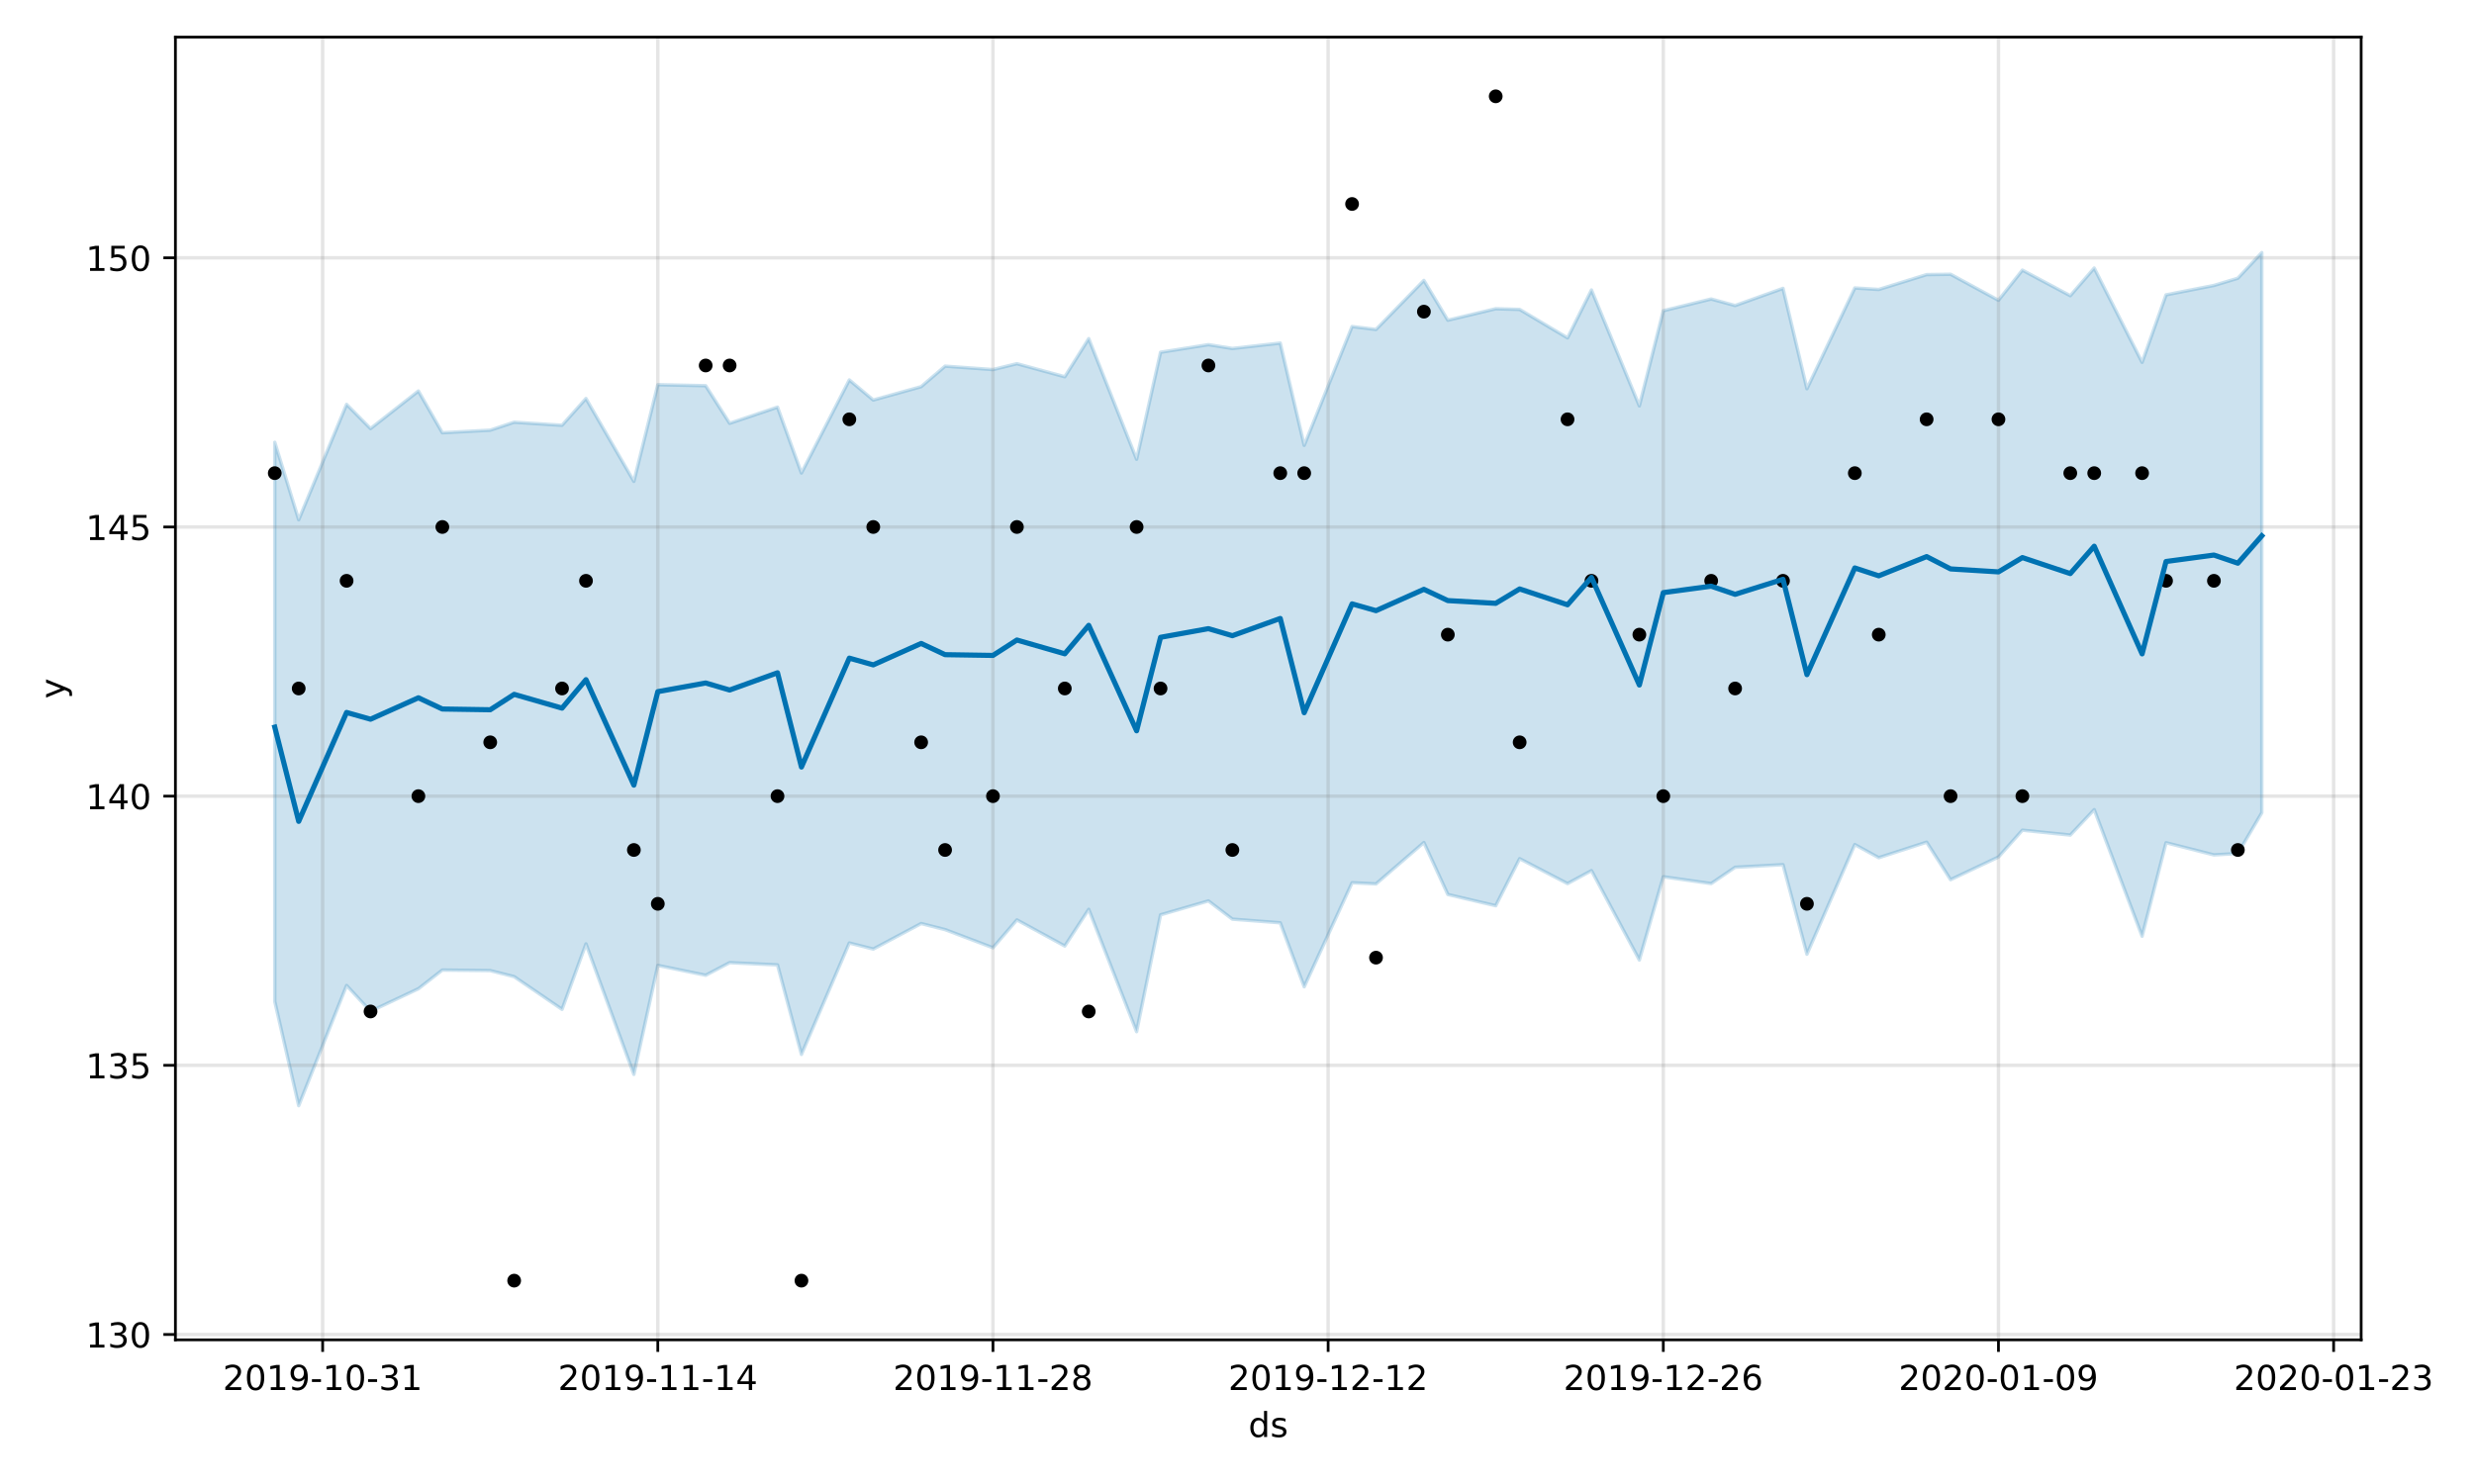 <?xml version="1.0" encoding="utf-8" standalone="no"?>
<!DOCTYPE svg PUBLIC "-//W3C//DTD SVG 1.1//EN"
  "http://www.w3.org/Graphics/SVG/1.1/DTD/svg11.dtd">
<!-- Created with matplotlib (https://matplotlib.org/) -->
<svg height="432pt" version="1.1" viewBox="0 0 720 432" width="720pt" xmlns="http://www.w3.org/2000/svg" xmlns:xlink="http://www.w3.org/1999/xlink">
 <defs>
  <style type="text/css">
*{stroke-linecap:butt;stroke-linejoin:round;}
  </style>
 </defs>
 <g id="figure_1">
  <g id="patch_1">
   <path d="M 0 432 
L 720 432 
L 720 0 
L 0 0 
z
" style="fill:#ffffff;"/>
  </g>
  <g id="axes_1">
   <g id="patch_2">
    <path d="M 51.05 390.04 
L 687.158 390.04 
L 687.158 10.8 
L 51.05 10.8 
z
" style="fill:#ffffff;"/>
   </g>
   <g id="PolyCollection_1">
    <defs>
     <path d="M 79.964 -303.242 
L 79.964 -140.473 
L 86.931 -110.135 
L 100.866 -145.118 
L 107.833 -137.603 
L 121.767 -144.17 
L 128.735 -149.61 
L 142.669 -149.451 
L 149.636 -147.685 
L 163.571 -138.17 
L 170.538 -157.226 
L 184.473 -119.234 
L 191.44 -150.967 
L 205.374 -148.097 
L 212.341 -151.762 
L 226.276 -151.114 
L 233.243 -125.05 
L 247.178 -157.49 
L 254.145 -155.721 
L 268.079 -163.153 
L 275.047 -161.383 
L 288.981 -156.1 
L 295.948 -164.21 
L 309.883 -156.605 
L 316.85 -167.289 
L 330.784 -131.675 
L 337.752 -165.686 
L 351.686 -169.735 
L 358.653 -164.431 
L 372.588 -163.371 
L 379.555 -144.741 
L 393.49 -175.026 
L 400.457 -174.687 
L 414.391 -186.734 
L 421.358 -171.609 
L 435.293 -168.336 
L 442.26 -182.033 
L 456.195 -174.779 
L 463.162 -178.555 
L 477.096 -152.536 
L 484.064 -176.768 
L 497.998 -174.789 
L 504.965 -179.526 
L 518.9 -180.284 
L 525.867 -154.222 
L 539.801 -186.138 
L 546.769 -182.317 
L 560.703 -186.836 
L 567.67 -175.923 
L 581.605 -182.517 
L 588.572 -190.326 
L 602.507 -188.901 
L 609.474 -196.305 
L 623.408 -159.462 
L 630.376 -186.675 
L 644.31 -183.13 
L 651.277 -183.539 
L 658.244 -195.39 
L 658.244 -358.471 
L 658.244 -358.471 
L 651.277 -351.012 
L 644.31 -348.907 
L 630.376 -346.171 
L 623.408 -326.528 
L 609.474 -353.97 
L 602.507 -345.921 
L 588.572 -353.366 
L 581.605 -344.594 
L 567.67 -352.166 
L 560.703 -352.062 
L 546.769 -347.736 
L 539.801 -348.169 
L 525.867 -318.835 
L 518.9 -348.051 
L 504.965 -343.062 
L 497.998 -344.957 
L 484.064 -341.545 
L 477.096 -313.843 
L 463.162 -347.585 
L 456.195 -333.639 
L 442.26 -341.927 
L 435.293 -342.126 
L 421.358 -338.789 
L 414.391 -350.372 
L 400.457 -336.094 
L 393.49 -336.944 
L 379.555 -302.356 
L 372.588 -332.13 
L 358.653 -330.558 
L 351.686 -331.673 
L 337.752 -329.457 
L 330.784 -298.306 
L 316.85 -333.423 
L 309.883 -322.328 
L 295.948 -326.131 
L 288.981 -324.417 
L 275.047 -325.412 
L 268.079 -319.438 
L 254.145 -315.554 
L 247.178 -321.4 
L 233.243 -294.303 
L 226.276 -313.48 
L 212.341 -308.782 
L 205.374 -319.721 
L 191.44 -320.015 
L 184.473 -291.87 
L 170.538 -315.989 
L 163.571 -308.208 
L 149.636 -309.093 
L 142.669 -306.778 
L 128.735 -306.023 
L 121.767 -318.173 
L 107.833 -307.243 
L 100.866 -314.283 
L 86.931 -280.691 
L 79.964 -303.242 
z
" id="m3df723c7c7" style="stroke:#0072b2;stroke-opacity:0.2;"/>
    </defs>
    <g clip-path="url(#pf7620fa8bb)">
     <use style="fill:#0072b2;fill-opacity:0.2;stroke:#0072b2;stroke-opacity:0.2;" x="0" xlink:href="#m3df723c7c7" y="432"/>
    </g>
   </g>
   <g id="matplotlib.axis_1">
    <g id="xtick_1">
     <g id="line2d_1">
      <path clip-path="url(#pf7620fa8bb)" d="M 93.898 390.04 
L 93.898 10.8 
" style="fill:none;stroke:#808080;stroke-linecap:square;stroke-opacity:0.2;"/>
     </g>
     <g id="line2d_2">
      <defs>
       <path d="M 0 0 
L 0 3.5 
" id="me345675407" style="stroke:#000000;stroke-width:0.8;"/>
      </defs>
      <g>
       <use style="stroke:#000000;stroke-width:0.8;" x="93.898" xlink:href="#me345675407" y="390.04"/>
      </g>
     </g>
     <g id="text_1">
      <!-- 2019-10-31 -->
      <defs>
       <path d="M 19.188 8.297 
L 53.609 8.297 
L 53.609 0 
L 7.328 0 
L 7.328 8.297 
Q 12.938 14.109 22.625 23.891 
Q 32.328 33.688 34.812 36.531 
Q 39.547 41.844 41.422 45.531 
Q 43.312 49.219 43.312 52.781 
Q 43.312 58.594 39.234 62.25 
Q 35.156 65.922 28.609 65.922 
Q 23.969 65.922 18.812 64.312 
Q 13.672 62.703 7.812 59.422 
L 7.812 69.391 
Q 13.766 71.781 18.938 73 
Q 24.125 74.219 28.422 74.219 
Q 39.75 74.219 46.484 68.547 
Q 53.219 62.891 53.219 53.422 
Q 53.219 48.922 51.531 44.891 
Q 49.859 40.875 45.406 35.406 
Q 44.188 33.984 37.641 27.219 
Q 31.109 20.453 19.188 8.297 
z
" id="DejaVuSans-50"/>
       <path d="M 31.781 66.406 
Q 24.172 66.406 20.328 58.906 
Q 16.5 51.422 16.5 36.375 
Q 16.5 21.391 20.328 13.891 
Q 24.172 6.391 31.781 6.391 
Q 39.453 6.391 43.281 13.891 
Q 47.125 21.391 47.125 36.375 
Q 47.125 51.422 43.281 58.906 
Q 39.453 66.406 31.781 66.406 
z
M 31.781 74.219 
Q 44.047 74.219 50.516 64.516 
Q 56.984 54.828 56.984 36.375 
Q 56.984 17.969 50.516 8.266 
Q 44.047 -1.422 31.781 -1.422 
Q 19.531 -1.422 13.062 8.266 
Q 6.594 17.969 6.594 36.375 
Q 6.594 54.828 13.062 64.516 
Q 19.531 74.219 31.781 74.219 
z
" id="DejaVuSans-48"/>
       <path d="M 12.406 8.297 
L 28.516 8.297 
L 28.516 63.922 
L 10.984 60.406 
L 10.984 69.391 
L 28.422 72.906 
L 38.281 72.906 
L 38.281 8.297 
L 54.391 8.297 
L 54.391 0 
L 12.406 0 
z
" id="DejaVuSans-49"/>
       <path d="M 10.984 1.516 
L 10.984 10.5 
Q 14.703 8.734 18.5 7.812 
Q 22.312 6.891 25.984 6.891 
Q 35.75 6.891 40.891 13.453 
Q 46.047 20.016 46.781 33.406 
Q 43.953 29.203 39.594 26.953 
Q 35.25 24.703 29.984 24.703 
Q 19.047 24.703 12.672 31.312 
Q 6.297 37.938 6.297 49.422 
Q 6.297 60.641 12.938 67.422 
Q 19.578 74.219 30.609 74.219 
Q 43.266 74.219 49.922 64.516 
Q 56.594 54.828 56.594 36.375 
Q 56.594 19.141 48.406 8.859 
Q 40.234 -1.422 26.422 -1.422 
Q 22.703 -1.422 18.891 -0.688 
Q 15.094 0.047 10.984 1.516 
z
M 30.609 32.422 
Q 37.25 32.422 41.125 36.953 
Q 45.016 41.5 45.016 49.422 
Q 45.016 57.281 41.125 61.844 
Q 37.25 66.406 30.609 66.406 
Q 23.969 66.406 20.094 61.844 
Q 16.219 57.281 16.219 49.422 
Q 16.219 41.5 20.094 36.953 
Q 23.969 32.422 30.609 32.422 
z
" id="DejaVuSans-57"/>
       <path d="M 4.891 31.391 
L 31.203 31.391 
L 31.203 23.391 
L 4.891 23.391 
z
" id="DejaVuSans-45"/>
       <path d="M 40.578 39.312 
Q 47.656 37.797 51.625 33 
Q 55.609 28.219 55.609 21.188 
Q 55.609 10.406 48.188 4.484 
Q 40.766 -1.422 27.094 -1.422 
Q 22.516 -1.422 17.656 -0.516 
Q 12.797 0.391 7.625 2.203 
L 7.625 11.719 
Q 11.719 9.328 16.594 8.109 
Q 21.484 6.891 26.812 6.891 
Q 36.078 6.891 40.938 10.547 
Q 45.797 14.203 45.797 21.188 
Q 45.797 27.641 41.281 31.266 
Q 36.766 34.906 28.719 34.906 
L 20.219 34.906 
L 20.219 43.016 
L 29.109 43.016 
Q 36.375 43.016 40.234 45.922 
Q 44.094 48.828 44.094 54.297 
Q 44.094 59.906 40.109 62.906 
Q 36.141 65.922 28.719 65.922 
Q 24.656 65.922 20.016 65.031 
Q 15.375 64.156 9.812 62.312 
L 9.812 71.094 
Q 15.438 72.656 20.344 73.438 
Q 25.25 74.219 29.594 74.219 
Q 40.828 74.219 47.359 69.109 
Q 53.906 64.016 53.906 55.328 
Q 53.906 49.266 50.438 45.094 
Q 46.969 40.922 40.578 39.312 
z
" id="DejaVuSans-51"/>
      </defs>
      <g transform="translate(64.841 404.638)scale(0.1 -0.1)">
       <use xlink:href="#DejaVuSans-50"/>
       <use x="63.623" xlink:href="#DejaVuSans-48"/>
       <use x="127.246" xlink:href="#DejaVuSans-49"/>
       <use x="190.869" xlink:href="#DejaVuSans-57"/>
       <use x="254.492" xlink:href="#DejaVuSans-45"/>
       <use x="290.576" xlink:href="#DejaVuSans-49"/>
       <use x="354.199" xlink:href="#DejaVuSans-48"/>
       <use x="417.822" xlink:href="#DejaVuSans-45"/>
       <use x="453.906" xlink:href="#DejaVuSans-51"/>
       <use x="517.529" xlink:href="#DejaVuSans-49"/>
      </g>
     </g>
    </g>
    <g id="xtick_2">
     <g id="line2d_3">
      <path clip-path="url(#pf7620fa8bb)" d="M 191.44 390.04 
L 191.44 10.8 
" style="fill:none;stroke:#808080;stroke-linecap:square;stroke-opacity:0.2;"/>
     </g>
     <g id="line2d_4">
      <g>
       <use style="stroke:#000000;stroke-width:0.8;" x="191.44" xlink:href="#me345675407" y="390.04"/>
      </g>
     </g>
     <g id="text_2">
      <!-- 2019-11-14 -->
      <defs>
       <path d="M 37.797 64.312 
L 12.891 25.391 
L 37.797 25.391 
z
M 35.203 72.906 
L 47.609 72.906 
L 47.609 25.391 
L 58.016 25.391 
L 58.016 17.188 
L 47.609 17.188 
L 47.609 0 
L 37.797 0 
L 37.797 17.188 
L 4.891 17.188 
L 4.891 26.703 
z
" id="DejaVuSans-52"/>
      </defs>
      <g transform="translate(162.382 404.638)scale(0.1 -0.1)">
       <use xlink:href="#DejaVuSans-50"/>
       <use x="63.623" xlink:href="#DejaVuSans-48"/>
       <use x="127.246" xlink:href="#DejaVuSans-49"/>
       <use x="190.869" xlink:href="#DejaVuSans-57"/>
       <use x="254.492" xlink:href="#DejaVuSans-45"/>
       <use x="290.576" xlink:href="#DejaVuSans-49"/>
       <use x="354.199" xlink:href="#DejaVuSans-49"/>
       <use x="417.822" xlink:href="#DejaVuSans-45"/>
       <use x="453.906" xlink:href="#DejaVuSans-49"/>
       <use x="517.529" xlink:href="#DejaVuSans-52"/>
      </g>
     </g>
    </g>
    <g id="xtick_3">
     <g id="line2d_5">
      <path clip-path="url(#pf7620fa8bb)" d="M 288.981 390.04 
L 288.981 10.8 
" style="fill:none;stroke:#808080;stroke-linecap:square;stroke-opacity:0.2;"/>
     </g>
     <g id="line2d_6">
      <g>
       <use style="stroke:#000000;stroke-width:0.8;" x="288.981" xlink:href="#me345675407" y="390.04"/>
      </g>
     </g>
     <g id="text_3">
      <!-- 2019-11-28 -->
      <defs>
       <path d="M 31.781 34.625 
Q 24.75 34.625 20.719 30.859 
Q 16.703 27.094 16.703 20.516 
Q 16.703 13.922 20.719 10.156 
Q 24.75 6.391 31.781 6.391 
Q 38.812 6.391 42.859 10.172 
Q 46.922 13.969 46.922 20.516 
Q 46.922 27.094 42.891 30.859 
Q 38.875 34.625 31.781 34.625 
z
M 21.922 38.812 
Q 15.578 40.375 12.031 44.719 
Q 8.5 49.078 8.5 55.328 
Q 8.5 64.062 14.719 69.141 
Q 20.953 74.219 31.781 74.219 
Q 42.672 74.219 48.875 69.141 
Q 55.078 64.062 55.078 55.328 
Q 55.078 49.078 51.531 44.719 
Q 48 40.375 41.703 38.812 
Q 48.828 37.156 52.797 32.312 
Q 56.781 27.484 56.781 20.516 
Q 56.781 9.906 50.312 4.234 
Q 43.844 -1.422 31.781 -1.422 
Q 19.734 -1.422 13.25 4.234 
Q 6.781 9.906 6.781 20.516 
Q 6.781 27.484 10.781 32.312 
Q 14.797 37.156 21.922 38.812 
z
M 18.312 54.391 
Q 18.312 48.734 21.844 45.562 
Q 25.391 42.391 31.781 42.391 
Q 38.141 42.391 41.719 45.562 
Q 45.312 48.734 45.312 54.391 
Q 45.312 60.062 41.719 63.234 
Q 38.141 66.406 31.781 66.406 
Q 25.391 66.406 21.844 63.234 
Q 18.312 60.062 18.312 54.391 
z
" id="DejaVuSans-56"/>
      </defs>
      <g transform="translate(259.923 404.638)scale(0.1 -0.1)">
       <use xlink:href="#DejaVuSans-50"/>
       <use x="63.623" xlink:href="#DejaVuSans-48"/>
       <use x="127.246" xlink:href="#DejaVuSans-49"/>
       <use x="190.869" xlink:href="#DejaVuSans-57"/>
       <use x="254.492" xlink:href="#DejaVuSans-45"/>
       <use x="290.576" xlink:href="#DejaVuSans-49"/>
       <use x="354.199" xlink:href="#DejaVuSans-49"/>
       <use x="417.822" xlink:href="#DejaVuSans-45"/>
       <use x="453.906" xlink:href="#DejaVuSans-50"/>
       <use x="517.529" xlink:href="#DejaVuSans-56"/>
      </g>
     </g>
    </g>
    <g id="xtick_4">
     <g id="line2d_7">
      <path clip-path="url(#pf7620fa8bb)" d="M 386.522 390.04 
L 386.522 10.8 
" style="fill:none;stroke:#808080;stroke-linecap:square;stroke-opacity:0.2;"/>
     </g>
     <g id="line2d_8">
      <g>
       <use style="stroke:#000000;stroke-width:0.8;" x="386.522" xlink:href="#me345675407" y="390.04"/>
      </g>
     </g>
     <g id="text_4">
      <!-- 2019-12-12 -->
      <g transform="translate(357.465 404.638)scale(0.1 -0.1)">
       <use xlink:href="#DejaVuSans-50"/>
       <use x="63.623" xlink:href="#DejaVuSans-48"/>
       <use x="127.246" xlink:href="#DejaVuSans-49"/>
       <use x="190.869" xlink:href="#DejaVuSans-57"/>
       <use x="254.492" xlink:href="#DejaVuSans-45"/>
       <use x="290.576" xlink:href="#DejaVuSans-49"/>
       <use x="354.199" xlink:href="#DejaVuSans-50"/>
       <use x="417.822" xlink:href="#DejaVuSans-45"/>
       <use x="453.906" xlink:href="#DejaVuSans-49"/>
       <use x="517.529" xlink:href="#DejaVuSans-50"/>
      </g>
     </g>
    </g>
    <g id="xtick_5">
     <g id="line2d_9">
      <path clip-path="url(#pf7620fa8bb)" d="M 484.064 390.04 
L 484.064 10.8 
" style="fill:none;stroke:#808080;stroke-linecap:square;stroke-opacity:0.2;"/>
     </g>
     <g id="line2d_10">
      <g>
       <use style="stroke:#000000;stroke-width:0.8;" x="484.064" xlink:href="#me345675407" y="390.04"/>
      </g>
     </g>
     <g id="text_5">
      <!-- 2019-12-26 -->
      <defs>
       <path d="M 33.016 40.375 
Q 26.375 40.375 22.484 35.828 
Q 18.609 31.297 18.609 23.391 
Q 18.609 15.531 22.484 10.953 
Q 26.375 6.391 33.016 6.391 
Q 39.656 6.391 43.531 10.953 
Q 47.406 15.531 47.406 23.391 
Q 47.406 31.297 43.531 35.828 
Q 39.656 40.375 33.016 40.375 
z
M 52.594 71.297 
L 52.594 62.312 
Q 48.875 64.062 45.094 64.984 
Q 41.312 65.922 37.594 65.922 
Q 27.828 65.922 22.672 59.328 
Q 17.531 52.734 16.797 39.406 
Q 19.672 43.656 24.016 45.922 
Q 28.375 48.188 33.594 48.188 
Q 44.578 48.188 50.953 41.516 
Q 57.328 34.859 57.328 23.391 
Q 57.328 12.156 50.688 5.359 
Q 44.047 -1.422 33.016 -1.422 
Q 20.359 -1.422 13.672 8.266 
Q 6.984 17.969 6.984 36.375 
Q 6.984 53.656 15.188 63.938 
Q 23.391 74.219 37.203 74.219 
Q 40.922 74.219 44.703 73.484 
Q 48.484 72.75 52.594 71.297 
z
" id="DejaVuSans-54"/>
      </defs>
      <g transform="translate(455.006 404.638)scale(0.1 -0.1)">
       <use xlink:href="#DejaVuSans-50"/>
       <use x="63.623" xlink:href="#DejaVuSans-48"/>
       <use x="127.246" xlink:href="#DejaVuSans-49"/>
       <use x="190.869" xlink:href="#DejaVuSans-57"/>
       <use x="254.492" xlink:href="#DejaVuSans-45"/>
       <use x="290.576" xlink:href="#DejaVuSans-49"/>
       <use x="354.199" xlink:href="#DejaVuSans-50"/>
       <use x="417.822" xlink:href="#DejaVuSans-45"/>
       <use x="453.906" xlink:href="#DejaVuSans-50"/>
       <use x="517.529" xlink:href="#DejaVuSans-54"/>
      </g>
     </g>
    </g>
    <g id="xtick_6">
     <g id="line2d_11">
      <path clip-path="url(#pf7620fa8bb)" d="M 581.605 390.04 
L 581.605 10.8 
" style="fill:none;stroke:#808080;stroke-linecap:square;stroke-opacity:0.2;"/>
     </g>
     <g id="line2d_12">
      <g>
       <use style="stroke:#000000;stroke-width:0.8;" x="581.605" xlink:href="#me345675407" y="390.04"/>
      </g>
     </g>
     <g id="text_6">
      <!-- 2020-01-09 -->
      <g transform="translate(552.547 404.638)scale(0.1 -0.1)">
       <use xlink:href="#DejaVuSans-50"/>
       <use x="63.623" xlink:href="#DejaVuSans-48"/>
       <use x="127.246" xlink:href="#DejaVuSans-50"/>
       <use x="190.869" xlink:href="#DejaVuSans-48"/>
       <use x="254.492" xlink:href="#DejaVuSans-45"/>
       <use x="290.576" xlink:href="#DejaVuSans-48"/>
       <use x="354.199" xlink:href="#DejaVuSans-49"/>
       <use x="417.822" xlink:href="#DejaVuSans-45"/>
       <use x="453.906" xlink:href="#DejaVuSans-48"/>
       <use x="517.529" xlink:href="#DejaVuSans-57"/>
      </g>
     </g>
    </g>
    <g id="xtick_7">
     <g id="line2d_13">
      <path clip-path="url(#pf7620fa8bb)" d="M 679.146 390.04 
L 679.146 10.8 
" style="fill:none;stroke:#808080;stroke-linecap:square;stroke-opacity:0.2;"/>
     </g>
     <g id="line2d_14">
      <g>
       <use style="stroke:#000000;stroke-width:0.8;" x="679.146" xlink:href="#me345675407" y="390.04"/>
      </g>
     </g>
     <g id="text_7">
      <!-- 2020-01-23 -->
      <g transform="translate(650.088 404.638)scale(0.1 -0.1)">
       <use xlink:href="#DejaVuSans-50"/>
       <use x="63.623" xlink:href="#DejaVuSans-48"/>
       <use x="127.246" xlink:href="#DejaVuSans-50"/>
       <use x="190.869" xlink:href="#DejaVuSans-48"/>
       <use x="254.492" xlink:href="#DejaVuSans-45"/>
       <use x="290.576" xlink:href="#DejaVuSans-48"/>
       <use x="354.199" xlink:href="#DejaVuSans-49"/>
       <use x="417.822" xlink:href="#DejaVuSans-45"/>
       <use x="453.906" xlink:href="#DejaVuSans-50"/>
       <use x="517.529" xlink:href="#DejaVuSans-51"/>
      </g>
     </g>
    </g>
    <g id="text_8">
     <!-- ds -->
     <defs>
      <path d="M 45.406 46.391 
L 45.406 75.984 
L 54.391 75.984 
L 54.391 0 
L 45.406 0 
L 45.406 8.203 
Q 42.578 3.328 38.25 0.953 
Q 33.938 -1.422 27.875 -1.422 
Q 17.969 -1.422 11.734 6.484 
Q 5.516 14.406 5.516 27.297 
Q 5.516 40.188 11.734 48.094 
Q 17.969 56 27.875 56 
Q 33.938 56 38.25 53.625 
Q 42.578 51.266 45.406 46.391 
z
M 14.797 27.297 
Q 14.797 17.391 18.875 11.75 
Q 22.953 6.109 30.078 6.109 
Q 37.203 6.109 41.297 11.75 
Q 45.406 17.391 45.406 27.297 
Q 45.406 37.203 41.297 42.844 
Q 37.203 48.484 30.078 48.484 
Q 22.953 48.484 18.875 42.844 
Q 14.797 37.203 14.797 27.297 
z
" id="DejaVuSans-100"/>
      <path d="M 44.281 53.078 
L 44.281 44.578 
Q 40.484 46.531 36.375 47.5 
Q 32.281 48.484 27.875 48.484 
Q 21.188 48.484 17.844 46.438 
Q 14.5 44.391 14.5 40.281 
Q 14.5 37.156 16.891 35.375 
Q 19.281 33.594 26.516 31.984 
L 29.594 31.297 
Q 39.156 29.25 43.188 25.516 
Q 47.219 21.781 47.219 15.094 
Q 47.219 7.469 41.188 3.016 
Q 35.156 -1.422 24.609 -1.422 
Q 20.219 -1.422 15.453 -0.562 
Q 10.688 0.297 5.422 2 
L 5.422 11.281 
Q 10.406 8.688 15.234 7.391 
Q 20.062 6.109 24.812 6.109 
Q 31.156 6.109 34.562 8.281 
Q 37.984 10.453 37.984 14.406 
Q 37.984 18.062 35.516 20.016 
Q 33.062 21.969 24.703 23.781 
L 21.578 24.516 
Q 13.234 26.266 9.516 29.906 
Q 5.812 33.547 5.812 39.891 
Q 5.812 47.609 11.281 51.797 
Q 16.75 56 26.812 56 
Q 31.781 56 36.172 55.266 
Q 40.578 54.547 44.281 53.078 
z
" id="DejaVuSans-115"/>
     </defs>
     <g transform="translate(363.325 418.317)scale(0.1 -0.1)">
      <use xlink:href="#DejaVuSans-100"/>
      <use x="63.477" xlink:href="#DejaVuSans-115"/>
     </g>
    </g>
   </g>
   <g id="matplotlib.axis_2">
    <g id="ytick_1">
     <g id="line2d_15">
      <path clip-path="url(#pf7620fa8bb)" d="M 51.05 388.473 
L 687.158 388.473 
" style="fill:none;stroke:#808080;stroke-linecap:square;stroke-opacity:0.2;"/>
     </g>
     <g id="line2d_16">
      <defs>
       <path d="M 0 0 
L -3.5 0 
" id="m94c4b901b3" style="stroke:#000000;stroke-width:0.8;"/>
      </defs>
      <g>
       <use style="stroke:#000000;stroke-width:0.8;" x="51.05" xlink:href="#m94c4b901b3" y="388.473"/>
      </g>
     </g>
     <g id="text_9">
      <!-- 130 -->
      <g transform="translate(24.962 392.272)scale(0.1 -0.1)">
       <use xlink:href="#DejaVuSans-49"/>
       <use x="63.623" xlink:href="#DejaVuSans-51"/>
       <use x="127.246" xlink:href="#DejaVuSans-48"/>
      </g>
     </g>
    </g>
    <g id="ytick_2">
     <g id="line2d_17">
      <path clip-path="url(#pf7620fa8bb)" d="M 51.05 310.118 
L 687.158 310.118 
" style="fill:none;stroke:#808080;stroke-linecap:square;stroke-opacity:0.2;"/>
     </g>
     <g id="line2d_18">
      <g>
       <use style="stroke:#000000;stroke-width:0.8;" x="51.05" xlink:href="#m94c4b901b3" y="310.118"/>
      </g>
     </g>
     <g id="text_10">
      <!-- 135 -->
      <defs>
       <path d="M 10.797 72.906 
L 49.516 72.906 
L 49.516 64.594 
L 19.828 64.594 
L 19.828 46.734 
Q 21.969 47.469 24.109 47.828 
Q 26.266 48.188 28.422 48.188 
Q 40.625 48.188 47.75 41.5 
Q 54.891 34.812 54.891 23.391 
Q 54.891 11.625 47.562 5.094 
Q 40.234 -1.422 26.906 -1.422 
Q 22.312 -1.422 17.547 -0.641 
Q 12.797 0.141 7.719 1.703 
L 7.719 11.625 
Q 12.109 9.234 16.797 8.062 
Q 21.484 6.891 26.703 6.891 
Q 35.156 6.891 40.078 11.328 
Q 45.016 15.766 45.016 23.391 
Q 45.016 31 40.078 35.438 
Q 35.156 39.891 26.703 39.891 
Q 22.75 39.891 18.812 39.016 
Q 14.891 38.141 10.797 36.281 
z
" id="DejaVuSans-53"/>
      </defs>
      <g transform="translate(24.962 313.917)scale(0.1 -0.1)">
       <use xlink:href="#DejaVuSans-49"/>
       <use x="63.623" xlink:href="#DejaVuSans-51"/>
       <use x="127.246" xlink:href="#DejaVuSans-53"/>
      </g>
     </g>
    </g>
    <g id="ytick_3">
     <g id="line2d_19">
      <path clip-path="url(#pf7620fa8bb)" d="M 51.05 231.762 
L 687.158 231.762 
" style="fill:none;stroke:#808080;stroke-linecap:square;stroke-opacity:0.2;"/>
     </g>
     <g id="line2d_20">
      <g>
       <use style="stroke:#000000;stroke-width:0.8;" x="51.05" xlink:href="#m94c4b901b3" y="231.762"/>
      </g>
     </g>
     <g id="text_11">
      <!-- 140 -->
      <g transform="translate(24.962 235.561)scale(0.1 -0.1)">
       <use xlink:href="#DejaVuSans-49"/>
       <use x="63.623" xlink:href="#DejaVuSans-52"/>
       <use x="127.246" xlink:href="#DejaVuSans-48"/>
      </g>
     </g>
    </g>
    <g id="ytick_4">
     <g id="line2d_21">
      <path clip-path="url(#pf7620fa8bb)" d="M 51.05 153.407 
L 687.158 153.407 
" style="fill:none;stroke:#808080;stroke-linecap:square;stroke-opacity:0.2;"/>
     </g>
     <g id="line2d_22">
      <g>
       <use style="stroke:#000000;stroke-width:0.8;" x="51.05" xlink:href="#m94c4b901b3" y="153.407"/>
      </g>
     </g>
     <g id="text_12">
      <!-- 145 -->
      <g transform="translate(24.962 157.206)scale(0.1 -0.1)">
       <use xlink:href="#DejaVuSans-49"/>
       <use x="63.623" xlink:href="#DejaVuSans-52"/>
       <use x="127.246" xlink:href="#DejaVuSans-53"/>
      </g>
     </g>
    </g>
    <g id="ytick_5">
     <g id="line2d_23">
      <path clip-path="url(#pf7620fa8bb)" d="M 51.05 75.051 
L 687.158 75.051 
" style="fill:none;stroke:#808080;stroke-linecap:square;stroke-opacity:0.2;"/>
     </g>
     <g id="line2d_24">
      <g>
       <use style="stroke:#000000;stroke-width:0.8;" x="51.05" xlink:href="#m94c4b901b3" y="75.051"/>
      </g>
     </g>
     <g id="text_13">
      <!-- 150 -->
      <g transform="translate(24.962 78.851)scale(0.1 -0.1)">
       <use xlink:href="#DejaVuSans-49"/>
       <use x="63.623" xlink:href="#DejaVuSans-53"/>
       <use x="127.246" xlink:href="#DejaVuSans-48"/>
      </g>
     </g>
    </g>
    <g id="text_14">
     <!-- y -->
     <defs>
      <path d="M 32.172 -5.078 
Q 28.375 -14.844 24.75 -17.812 
Q 21.141 -20.797 15.094 -20.797 
L 7.906 -20.797 
L 7.906 -13.281 
L 13.188 -13.281 
Q 16.891 -13.281 18.938 -11.516 
Q 21 -9.766 23.484 -3.219 
L 25.094 0.875 
L 2.984 54.688 
L 12.5 54.688 
L 29.594 11.922 
L 46.688 54.688 
L 56.203 54.688 
z
" id="DejaVuSans-121"/>
     </defs>
     <g transform="translate(18.883 203.379)rotate(-90)scale(0.1 -0.1)">
      <use xlink:href="#DejaVuSans-121"/>
     </g>
    </g>
   </g>
   <g id="line2d_25">
    <defs>
     <path d="M 0 1.5 
C 0.398 1.5 0.779 1.342 1.061 1.061 
C 1.342 0.779 1.5 0.398 1.5 0 
C 1.5 -0.398 1.342 -0.779 1.061 -1.061 
C 0.779 -1.342 0.398 -1.5 0 -1.5 
C -0.398 -1.5 -0.779 -1.342 -1.061 -1.061 
C -1.342 -0.779 -1.5 -0.398 -1.5 0 
C -1.5 0.398 -1.342 0.779 -1.061 1.061 
C -0.779 1.342 -0.398 1.5 0 1.5 
z
" id="mcb61a2dbb3" style="stroke:#000000;"/>
    </defs>
    <g clip-path="url(#pf7620fa8bb)">
     <use style="stroke:#000000;" x="79.964" xlink:href="#mcb61a2dbb3" y="137.736"/>
     <use style="stroke:#000000;" x="86.931" xlink:href="#mcb61a2dbb3" y="200.42"/>
     <use style="stroke:#000000;" x="100.866" xlink:href="#mcb61a2dbb3" y="169.078"/>
     <use style="stroke:#000000;" x="107.833" xlink:href="#mcb61a2dbb3" y="294.446"/>
     <use style="stroke:#000000;" x="121.767" xlink:href="#mcb61a2dbb3" y="231.762"/>
     <use style="stroke:#000000;" x="128.735" xlink:href="#mcb61a2dbb3" y="153.407"/>
     <use style="stroke:#000000;" x="142.669" xlink:href="#mcb61a2dbb3" y="216.091"/>
     <use style="stroke:#000000;" x="149.636" xlink:href="#mcb61a2dbb3" y="372.802"/>
     <use style="stroke:#000000;" x="163.571" xlink:href="#mcb61a2dbb3" y="200.42"/>
     <use style="stroke:#000000;" x="170.538" xlink:href="#mcb61a2dbb3" y="169.078"/>
     <use style="stroke:#000000;" x="184.473" xlink:href="#mcb61a2dbb3" y="247.433"/>
     <use style="stroke:#000000;" x="191.44" xlink:href="#mcb61a2dbb3" y="263.104"/>
     <use style="stroke:#000000;" x="205.374" xlink:href="#mcb61a2dbb3" y="106.394"/>
     <use style="stroke:#000000;" x="212.341" xlink:href="#mcb61a2dbb3" y="106.394"/>
     <use style="stroke:#000000;" x="226.276" xlink:href="#mcb61a2dbb3" y="231.762"/>
     <use style="stroke:#000000;" x="233.243" xlink:href="#mcb61a2dbb3" y="372.802"/>
     <use style="stroke:#000000;" x="247.178" xlink:href="#mcb61a2dbb3" y="122.065"/>
     <use style="stroke:#000000;" x="254.145" xlink:href="#mcb61a2dbb3" y="153.407"/>
     <use style="stroke:#000000;" x="268.079" xlink:href="#mcb61a2dbb3" y="216.091"/>
     <use style="stroke:#000000;" x="275.047" xlink:href="#mcb61a2dbb3" y="247.433"/>
     <use style="stroke:#000000;" x="288.981" xlink:href="#mcb61a2dbb3" y="231.762"/>
     <use style="stroke:#000000;" x="295.948" xlink:href="#mcb61a2dbb3" y="153.407"/>
     <use style="stroke:#000000;" x="309.883" xlink:href="#mcb61a2dbb3" y="200.42"/>
     <use style="stroke:#000000;" x="316.85" xlink:href="#mcb61a2dbb3" y="294.446"/>
     <use style="stroke:#000000;" x="330.784" xlink:href="#mcb61a2dbb3" y="153.407"/>
     <use style="stroke:#000000;" x="337.752" xlink:href="#mcb61a2dbb3" y="200.42"/>
     <use style="stroke:#000000;" x="351.686" xlink:href="#mcb61a2dbb3" y="106.394"/>
     <use style="stroke:#000000;" x="358.653" xlink:href="#mcb61a2dbb3" y="247.433"/>
     <use style="stroke:#000000;" x="372.588" xlink:href="#mcb61a2dbb3" y="137.736"/>
     <use style="stroke:#000000;" x="379.555" xlink:href="#mcb61a2dbb3" y="137.736"/>
     <use style="stroke:#000000;" x="393.49" xlink:href="#mcb61a2dbb3" y="59.38"/>
     <use style="stroke:#000000;" x="400.457" xlink:href="#mcb61a2dbb3" y="278.775"/>
     <use style="stroke:#000000;" x="414.391" xlink:href="#mcb61a2dbb3" y="90.722"/>
     <use style="stroke:#000000;" x="421.358" xlink:href="#mcb61a2dbb3" y="184.749"/>
     <use style="stroke:#000000;" x="435.293" xlink:href="#mcb61a2dbb3" y="28.038"/>
     <use style="stroke:#000000;" x="442.26" xlink:href="#mcb61a2dbb3" y="216.091"/>
     <use style="stroke:#000000;" x="456.195" xlink:href="#mcb61a2dbb3" y="122.065"/>
     <use style="stroke:#000000;" x="463.162" xlink:href="#mcb61a2dbb3" y="169.078"/>
     <use style="stroke:#000000;" x="477.096" xlink:href="#mcb61a2dbb3" y="184.749"/>
     <use style="stroke:#000000;" x="484.064" xlink:href="#mcb61a2dbb3" y="231.762"/>
     <use style="stroke:#000000;" x="497.998" xlink:href="#mcb61a2dbb3" y="169.078"/>
     <use style="stroke:#000000;" x="504.965" xlink:href="#mcb61a2dbb3" y="200.42"/>
     <use style="stroke:#000000;" x="518.9" xlink:href="#mcb61a2dbb3" y="169.078"/>
     <use style="stroke:#000000;" x="525.867" xlink:href="#mcb61a2dbb3" y="263.104"/>
     <use style="stroke:#000000;" x="539.801" xlink:href="#mcb61a2dbb3" y="137.736"/>
     <use style="stroke:#000000;" x="546.769" xlink:href="#mcb61a2dbb3" y="184.749"/>
     <use style="stroke:#000000;" x="560.703" xlink:href="#mcb61a2dbb3" y="122.065"/>
     <use style="stroke:#000000;" x="567.67" xlink:href="#mcb61a2dbb3" y="231.762"/>
     <use style="stroke:#000000;" x="581.605" xlink:href="#mcb61a2dbb3" y="122.065"/>
     <use style="stroke:#000000;" x="588.572" xlink:href="#mcb61a2dbb3" y="231.762"/>
     <use style="stroke:#000000;" x="602.507" xlink:href="#mcb61a2dbb3" y="137.736"/>
     <use style="stroke:#000000;" x="609.474" xlink:href="#mcb61a2dbb3" y="137.736"/>
     <use style="stroke:#000000;" x="623.408" xlink:href="#mcb61a2dbb3" y="137.736"/>
     <use style="stroke:#000000;" x="630.376" xlink:href="#mcb61a2dbb3" y="169.078"/>
     <use style="stroke:#000000;" x="644.31" xlink:href="#mcb61a2dbb3" y="169.078"/>
     <use style="stroke:#000000;" x="651.277" xlink:href="#mcb61a2dbb3" y="247.433"/>
    </g>
   </g>
   <g id="line2d_26">
    <path clip-path="url(#pf7620fa8bb)" d="M 79.964 211.67 
L 86.931 239.1 
L 100.866 207.402 
L 107.833 209.366 
L 121.767 203.129 
L 128.735 206.397 
L 142.669 206.614 
L 149.636 202.129 
L 163.571 206.142 
L 170.538 197.857 
L 184.473 228.555 
L 191.44 201.341 
L 205.374 198.821 
L 212.341 200.87 
L 226.276 195.853 
L 233.243 223.283 
L 247.178 191.585 
L 254.145 193.549 
L 268.079 187.312 
L 275.047 190.58 
L 288.981 190.796 
L 295.948 186.312 
L 309.883 190.325 
L 316.85 182.04 
L 330.784 212.738 
L 337.752 185.524 
L 351.686 183.005 
L 358.653 185.055 
L 372.588 180.04 
L 379.555 207.476 
L 393.49 175.793 
L 400.457 177.766 
L 414.391 171.554 
L 421.358 174.835 
L 435.293 175.634 
L 442.26 171.447 
L 456.195 176.055 
L 463.162 168.083 
L 477.096 199.409 
L 484.064 172.517 
L 497.998 170.641 
L 504.965 173.011 
L 518.9 168.637 
L 525.867 196.389 
L 539.801 165.334 
L 546.769 167.621 
L 560.703 162.027 
L 567.67 165.617 
L 581.605 166.477 
L 588.572 162.314 
L 602.507 166.971 
L 609.474 159.007 
L 623.408 190.349 
L 630.376 163.456 
L 644.31 161.58 
L 651.277 163.95 
L 658.244 155.987 
" style="fill:none;stroke:#0072b2;stroke-linecap:square;stroke-width:1.5;"/>
   </g>
   <g id="patch_3">
    <path d="M 51.05 390.04 
L 51.05 10.8 
" style="fill:none;stroke:#000000;stroke-linecap:square;stroke-linejoin:miter;stroke-width:0.8;"/>
   </g>
   <g id="patch_4">
    <path d="M 687.158 390.04 
L 687.158 10.8 
" style="fill:none;stroke:#000000;stroke-linecap:square;stroke-linejoin:miter;stroke-width:0.8;"/>
   </g>
   <g id="patch_5">
    <path d="M 51.05 390.04 
L 687.158 390.04 
" style="fill:none;stroke:#000000;stroke-linecap:square;stroke-linejoin:miter;stroke-width:0.8;"/>
   </g>
   <g id="patch_6">
    <path d="M 51.05 10.8 
L 687.158 10.8 
" style="fill:none;stroke:#000000;stroke-linecap:square;stroke-linejoin:miter;stroke-width:0.8;"/>
   </g>
  </g>
 </g>
 <defs>
  <clipPath id="pf7620fa8bb">
   <rect height="379.24" width="636.108" x="51.05" y="10.8"/>
  </clipPath>
 </defs>
</svg>
